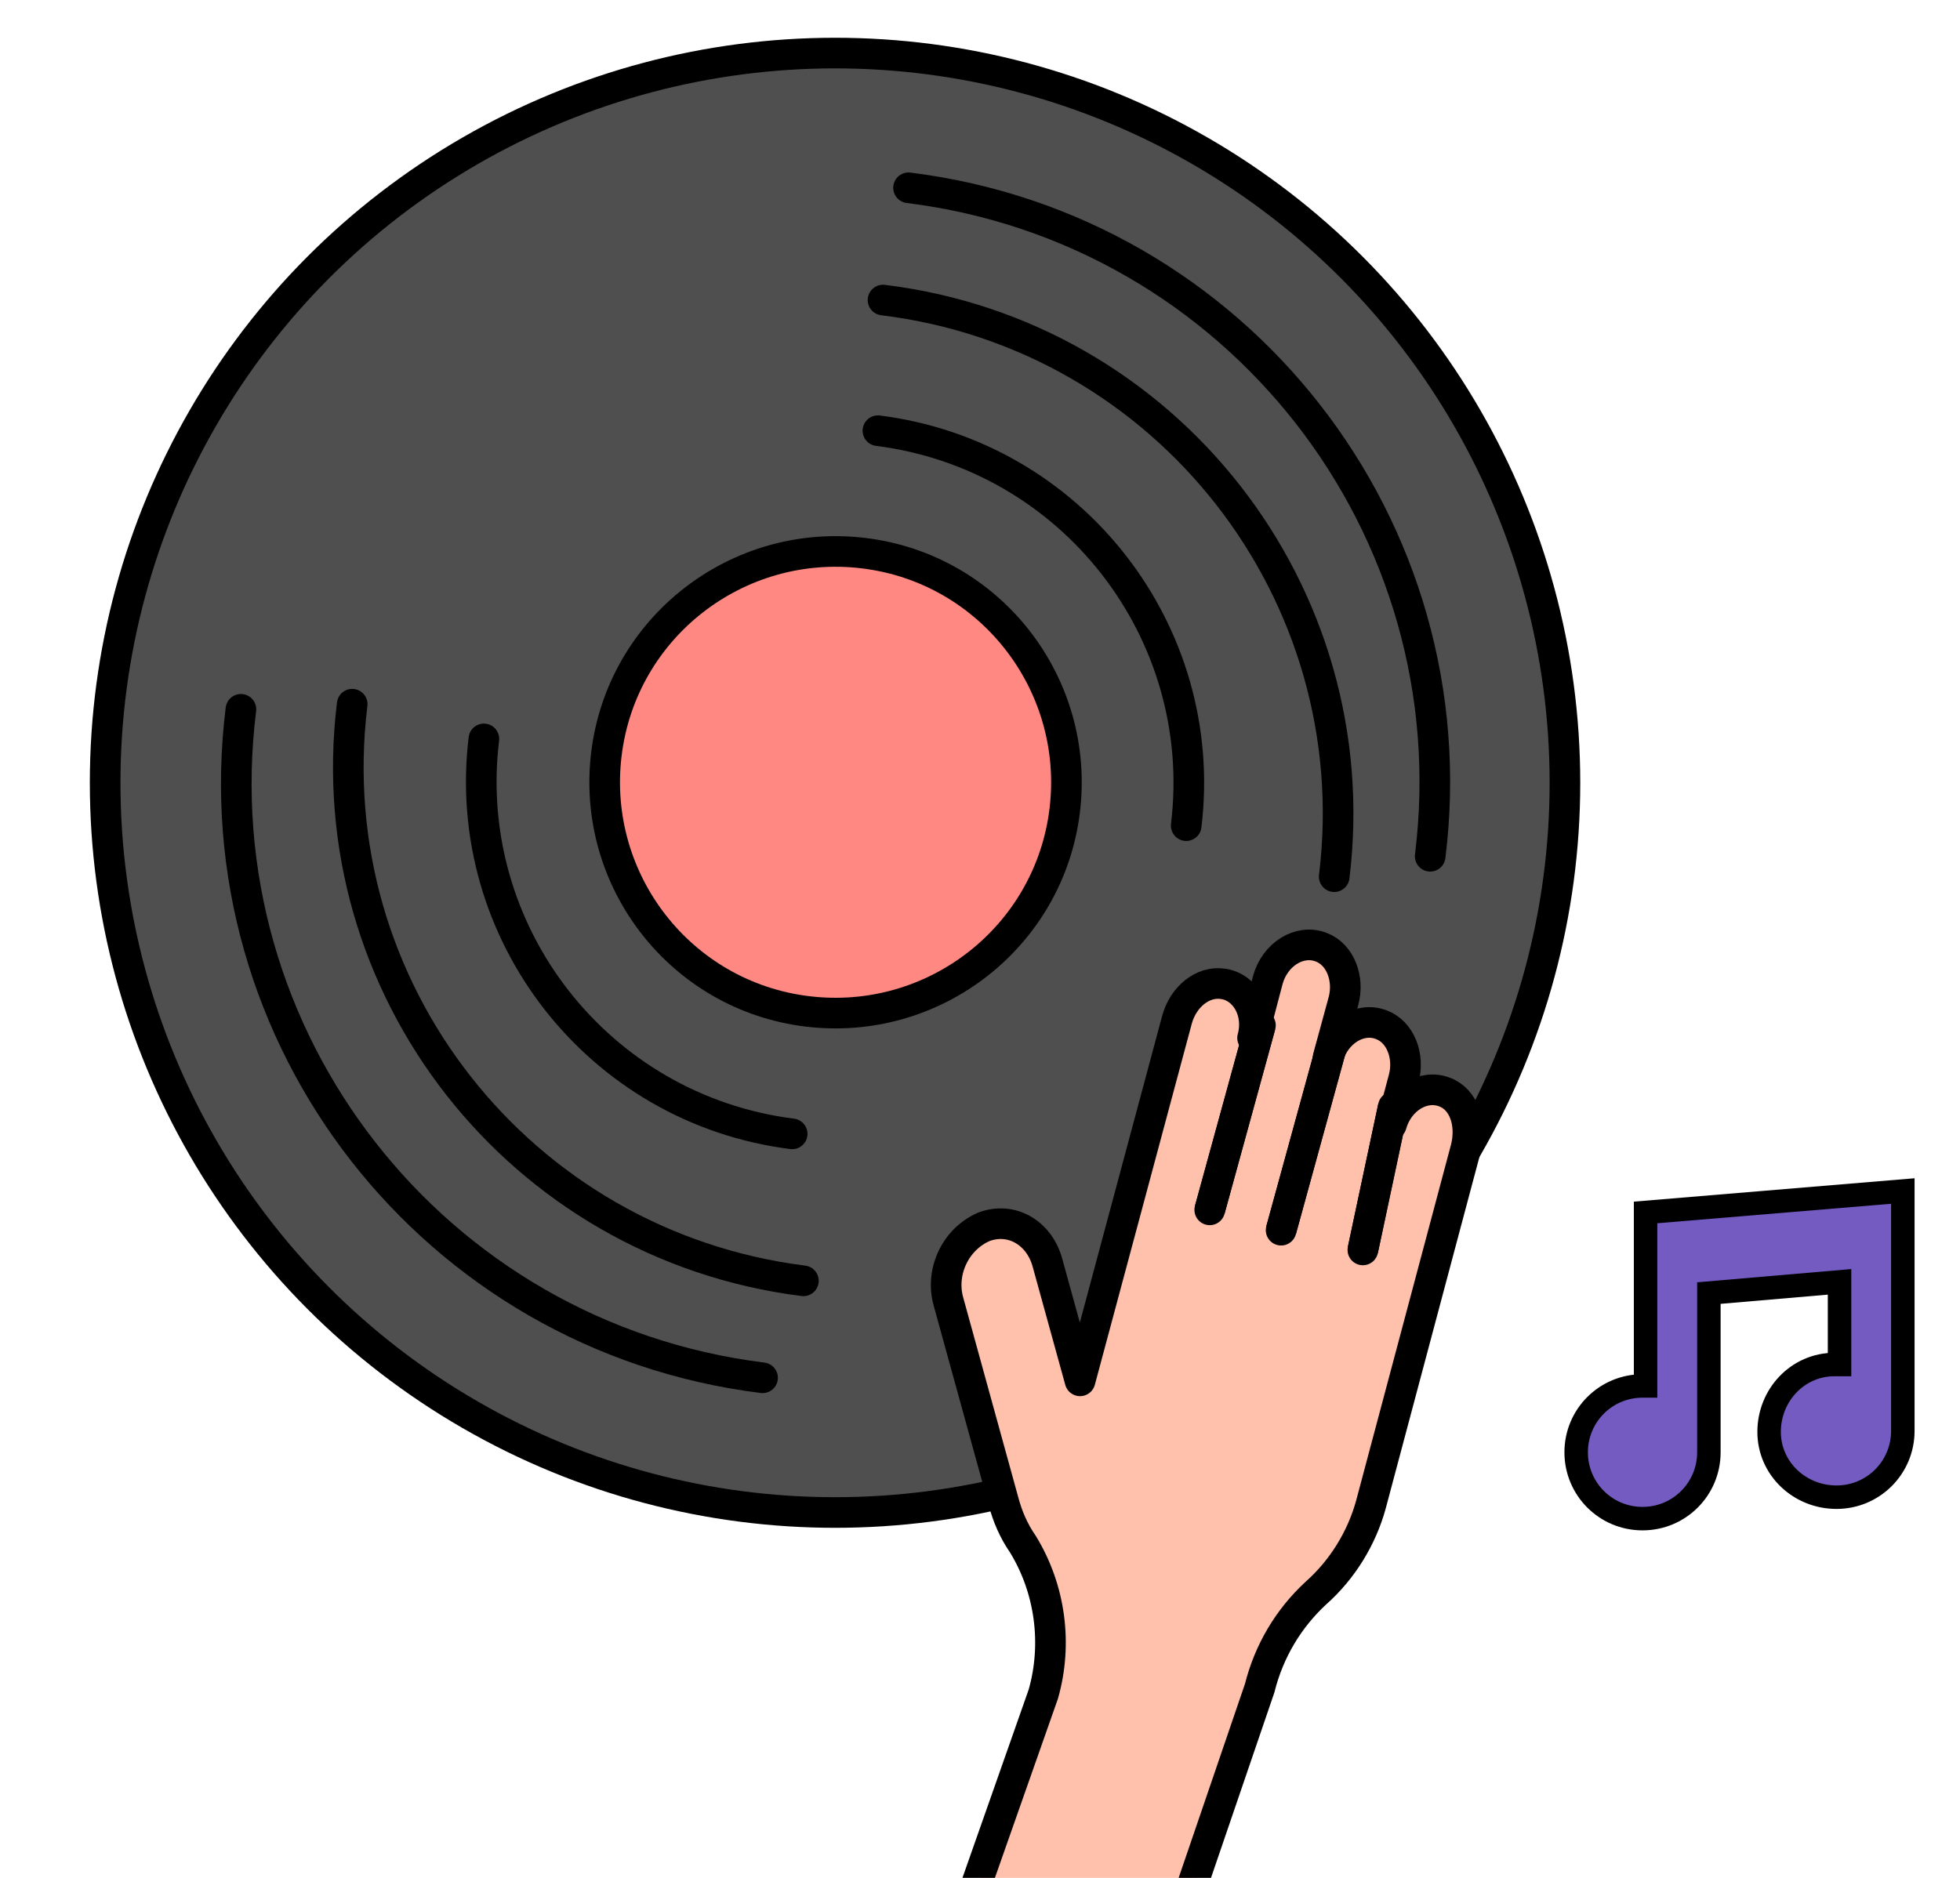 <svg xmlns="http://www.w3.org/2000/svg" xmlns:xlink="http://www.w3.org/1999/xlink" width="192" height="184" viewBox="0 0 192 184">
<style type="text/css">
.st0{fill:#4F4F4F;stroke:#000000;stroke-width:1.5;}
.st1{fill:none;stroke:#000000;stroke-width:3;stroke-linecap:round;stroke-linejoin:round;stroke-miterlimit:4;}
.st2{fill:none;stroke:#000000;stroke-width:3;stroke-linecap:round;stroke-linejoin:round;}
.st3{fill:#FF8883;stroke:#000000;stroke-width:1.5;}
.st4{fill:#FFC1AB;}
.st5{fill:none;stroke:#000000;stroke-width:3;}
.st6{fill:none;}
.st7{fill:#735BC1;stroke:#000000;stroke-width:2.3;stroke-linecap:round;}
    
.cd {transform-origin:43.4% 42.3%;transform:rotate(0);animation:cd linear both infinite 4s;}
@keyframes cd {
0% {transform: rotate(0)}
100% {transform: rotate(360deg)}
}
.emoji {transform-origin: 50% 50%; transform: translateY(0); animation:emoji linear both infinite 1.4s;}
@keyframes emoji {
0% {transform: translateY(0)}
50% {transform: translateY(-10px)}
100% {transform: translateY(0)}
}
</style>
<g id="Layer_1">
	<g class="cd">
		<path id="Path_37356" class="st0" d="M152.8,85.4c-4.8,39.2-40.5,67-79.7,62.2c-39.2-4.8-67-40.5-62.2-79.7s40.5-67,79.7-62.2
			c0,0,0,0,0,0C129.7,10.5,157.6,46.2,152.8,85.4L152.8,85.4"/>
		<circle id="Ellipse_695" class="st1" cx="81.8" cy="76.7" r="71.5"/>
		<path id="Path_37357" class="st2" d="M74.7,135c-32.2-4-55.1-33.3-51.1-65.5"/>
		<path id="Path_37358" class="st2" d="M89,18.4c32.2,4,55.1,33.3,51.1,65.5"/>
		<path id="Path_37359" class="st2" d="M78.7,125.5C50.9,122,31.1,96.8,34.5,69"/>
		<path id="Path_37360" class="st2" d="M86.5,29.4c27.8,3.4,47.6,28.7,44.2,56.5"/>
		<path id="Path_37363" class="st2" d="M77.6,111.1c-19-2.4-32.5-19.7-30.2-38.7"/>
		<path id="Path_37364" class="st2" d="M86,42.2c19,2.4,32.5,19.7,30.2,38.7"/>
		<path id="Path_37365" class="st3" d="M104.3,79.4c-1.5,12.4-12.8,21.2-25.2,19.7c-12.4-1.5-21.2-12.8-19.7-25.2
			s12.8-21.2,25.2-19.7c0,0,0,0,0,0C97,55.7,105.8,67,104.3,79.4C104.3,79.4,104.3,79.4,104.3,79.4"/>
		<path id="Path_37366" class="st2" d="M104.3,79.4c-1.5,12.4-12.8,21.2-25.2,19.7c-12.4-1.5-21.2-12.8-19.7-25.2
			s12.8-21.2,25.2-19.7c0,0,0,0,0,0C97,55.7,105.8,67,104.3,79.4C104.3,79.4,104.3,79.4,104.3,79.4z"/>
	</g>
	<g>
		<path id="Path_37367" class="st4" d="M141.4,107.2c-2.1-0.8-4.5,0.7-5.2,3.2l1.2-4.5c0.6-2.3-0.3-4.7-2.1-5.4
			c-2.1-0.8-4.5,0.7-5.2,3.2l1.5-5.6c0.6-2.3-0.3-4.7-2.1-5.4c-2.1-0.8-4.5,0.7-5.2,3.2l-1.5,5.7c0.7-2.5-0.6-5-2.9-5.4
			c-2-0.3-3.9,1.3-4.5,3.6l-9.6,35.9l-3.2-11.8c-0.8-2.9-3.5-4.6-6.1-3.6c-2.8,1.3-4.3,4.4-3.5,7.5l5.3,19.8c0.4,1.5,1,3,1.9,4.3
			c2.7,4.5,3.4,9.9,2,14.9l-14.4,40.3l19.6,5.3l16.1-46.3c0.9-3.6,2.8-6.9,5.6-9.4c2.6-2.4,4.5-5.4,5.4-8.9l9.5-35.4
			C144.2,110.3,143.3,107.9,141.4,107.2"/>
		<path id="Path_37368" class="st2" d="M141.5,107c-2.1-0.8-4.5,0.7-5.2,3.2l1.2-4.5c0.6-2.2-0.3-4.6-2.2-5.3
			c-2.1-0.8-4.5,0.7-5.2,3.2l1.5-5.5c0.6-2.2-0.3-4.6-2.2-5.3c-2.1-0.8-4.5,0.7-5.2,3.2l-1.5,5.7c0.7-2.5-0.7-5-2.9-5.3
			c-2-0.3-3.9,1.3-4.5,3.5l-9.5,35.4l-3.2-11.6c-0.8-2.9-3.5-4.5-6.2-3.5c-2.8,1.2-4.3,4.4-3.5,7.3l5.4,19.6c0.4,1.5,1,2.9,1.9,4.2
			c2.7,4.4,3.4,9.8,2,14.7l-14.7,41.8l19.6,5.3l16.3-47.7c0.9-3.6,2.8-6.8,5.5-9.3c2.6-2.3,4.5-5.4,5.4-8.7l9.3-34.9
			C144.2,110.1,143.4,107.7,141.5,107z"/>
		<g id="Group_112101" transform="translate(115.357 89.93) rotate(8)">
			<line id="Line_780" class="st5" x1="9.5" y1="9.3" x2="7.1" y2="27.9"/>
			<line id="Line_781" class="st2" x1="9.5" y1="9.3" x2="7.1" y2="27.9"/>
			<line id="Line_782" class="st5" x1="16.7" y1="10.3" x2="14.3" y2="28.9"/>
			<line id="Line_783" class="st2" x1="16.7" y1="10.3" x2="14.3" y2="28.9"/>
			<line id="Line_784" class="st5" x1="23.5" y1="15.4" x2="22.5" y2="29.7"/>
			<line id="Line_785" class="st2" x1="23.5" y1="15.4" x2="22.5" y2="29.7"/>
		</g>
	</g>
</g>
<g id="Layer_2" class="emoji">
	<g id="Group_115798" transform="translate(20927 4902)">
		<rect id="Rectangle_21925" x="-20776.4" y="-4789.5" class="st6" width="40" height="40"/>
		<path id="Path_52081" class="st7" d="M-20747.1-4755.3c-3.6,0-6.6-2.8-6.6-6.4s2.8-6.6,6.4-6.6c0.1,0,0.1,0,0.2,0
			c0.1,0,0.2,0,0.3,0v-8.1l-12.8,1.1v15.6c0,3.6-2.9,6.5-6.5,6.5c-3.6,0-6.5-2.9-6.5-6.5s2.9-6.5,6.5-6.5l0,0c0.1,0,0.2,0,0.3,0v-17
			l25.2-2.1v23.5C-20740.6-4758.2-20743.5-4755.3-20747.1-4755.3"/>
	</g>
</g>
</svg>
